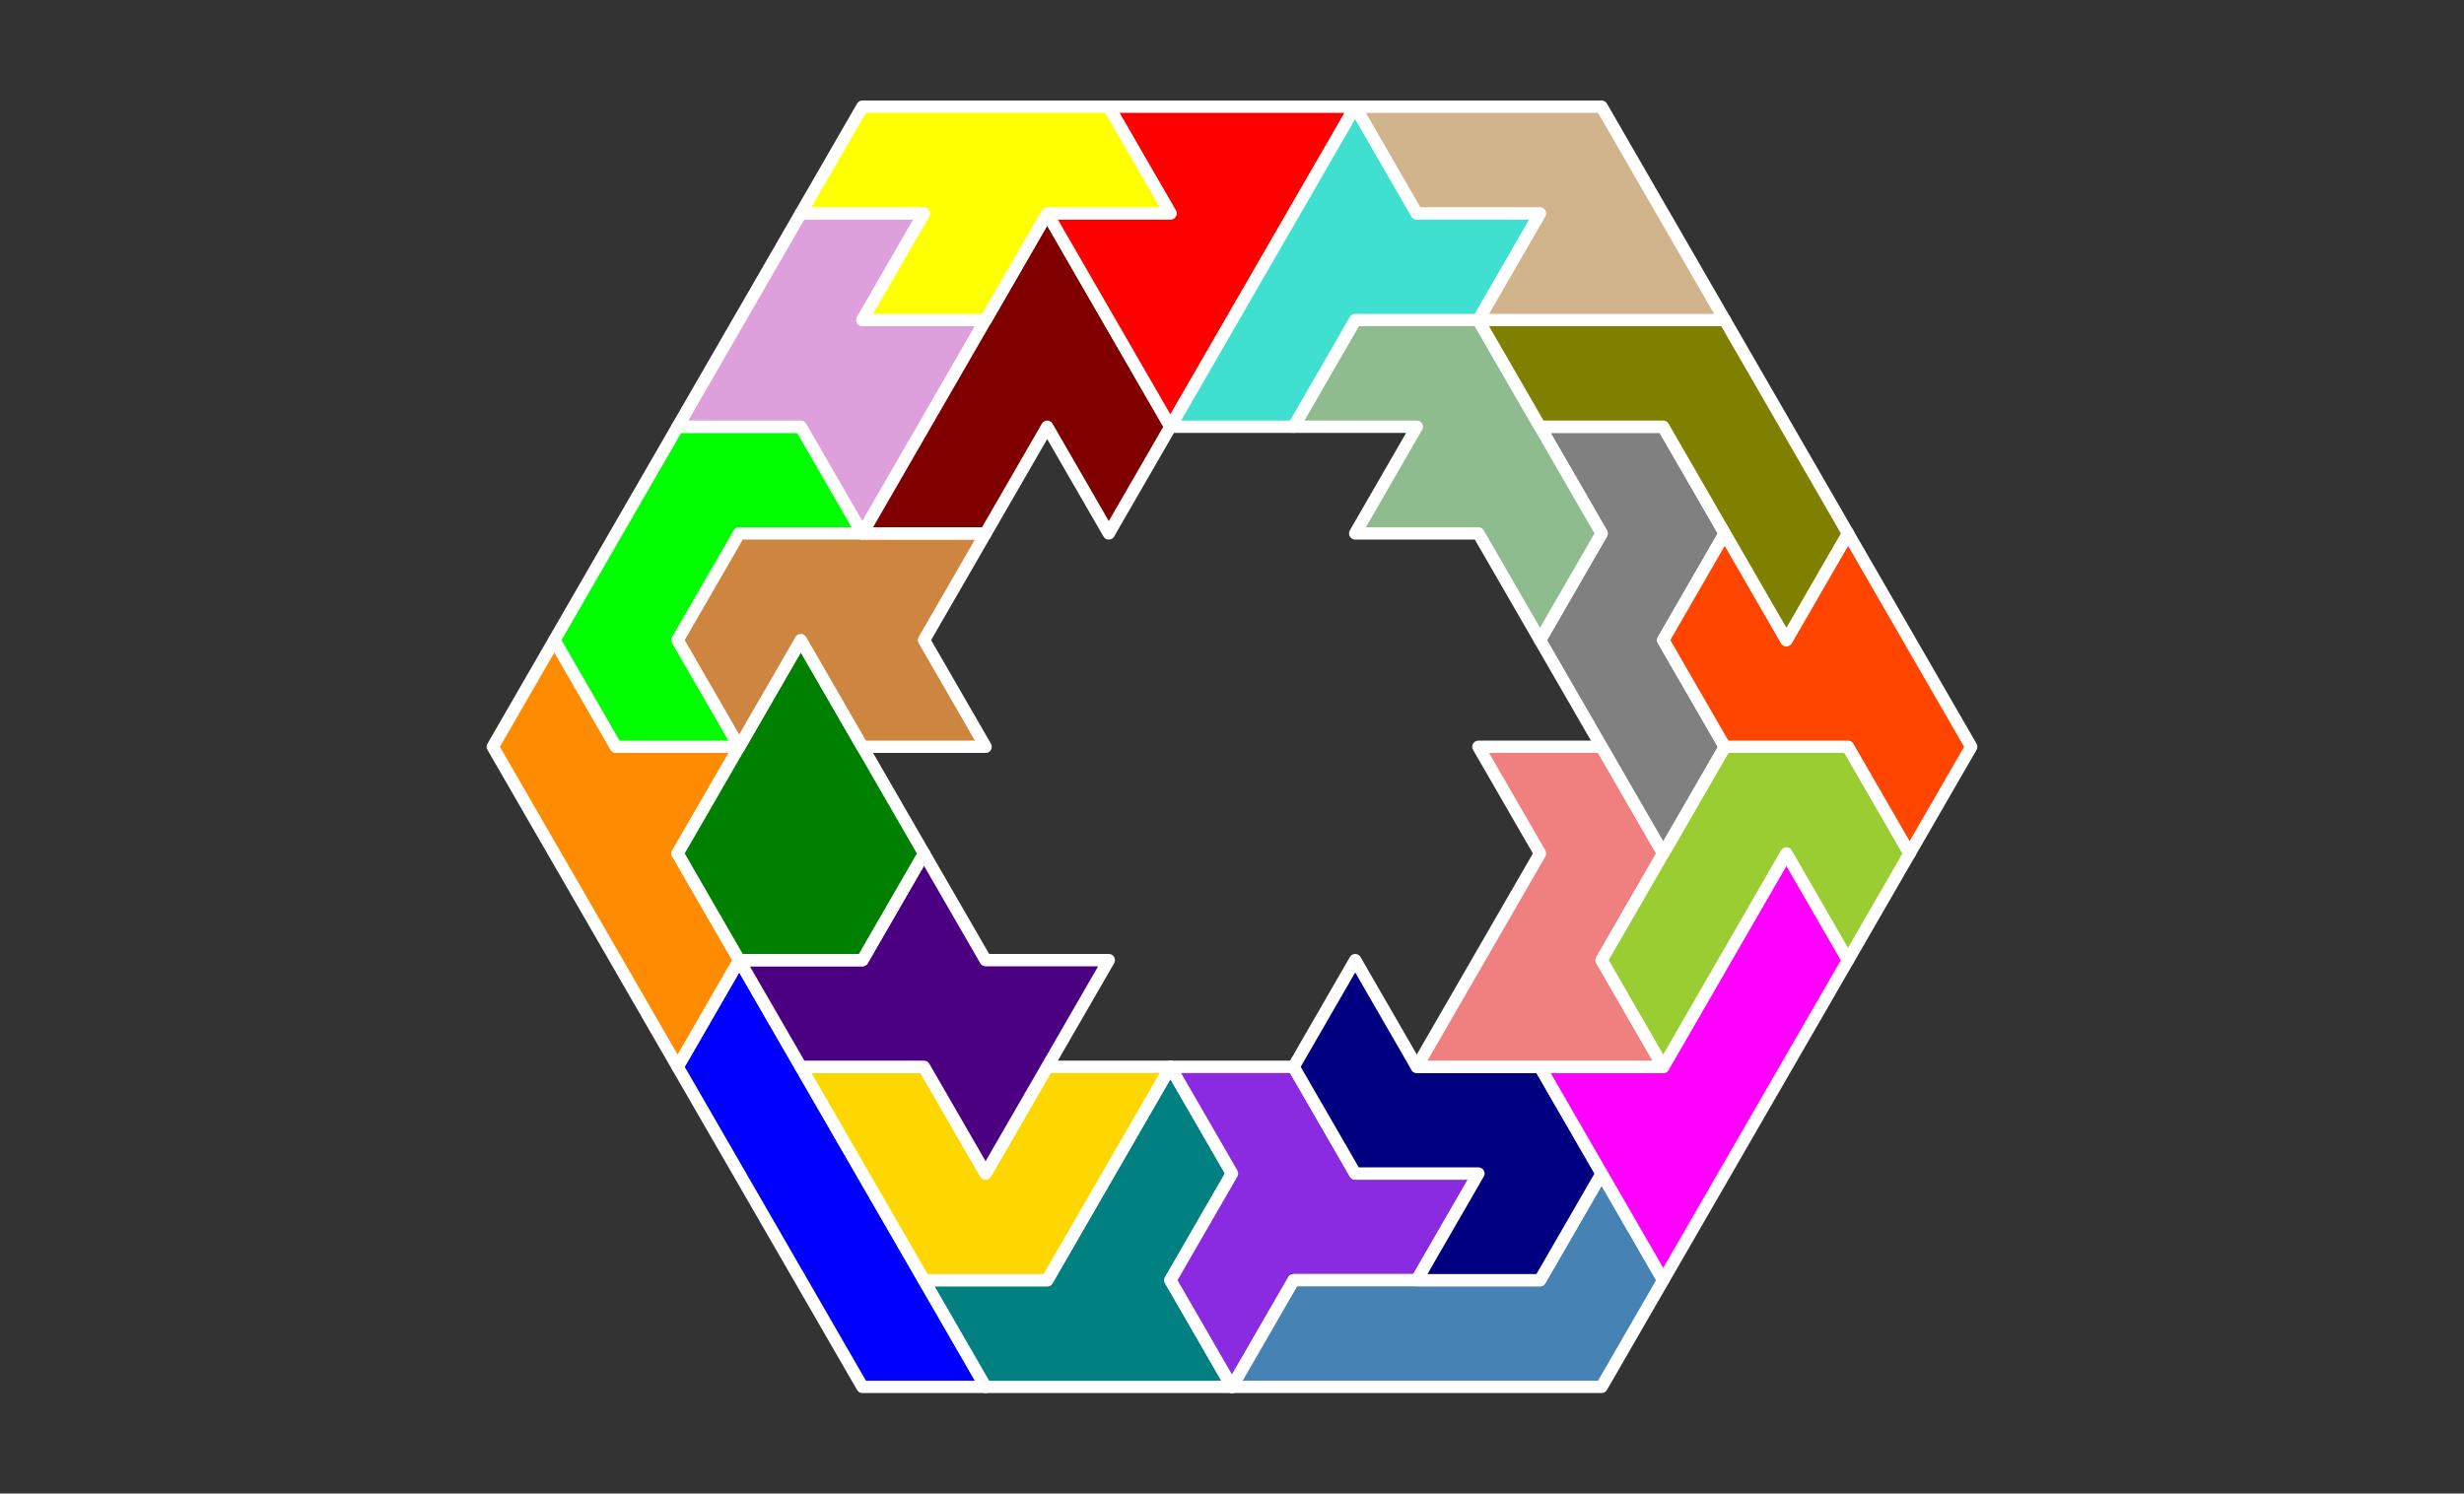 <?xml version="1.0" standalone="no"?>
<!-- Created by Polyform Puzzler (http://puzzler.sourceforge.net/) -->
<svg width="200.0" height="121.244" viewBox="0 0 200.0 121.244"
     xmlns="http://www.w3.org/2000/svg"
     xmlns:xlink="http://www.w3.org/1999/xlink">
<rect x="0" y="0" width="200.0" height="121.244" fill="#333333" stroke="none"/>
<g>
<polygon fill="blue" stroke="white"
         stroke-width="1" stroke-linejoin="round"
         points="65.000,103.923 70.000,112.583 80.000,112.583 60.000,77.942 55.000,86.603">
<desc>I7</desc>
</polygon>
<polygon fill="teal" stroke="white"
         stroke-width="1" stroke-linejoin="round"
         points="75.000,103.923 80.000,112.583 100.000,112.583 95.000,103.923 100.000,95.263 95.000,86.603 85.000,103.923">
<desc>T7</desc>
</polygon>
<polygon fill="blueviolet" stroke="white"
         stroke-width="1" stroke-linejoin="round"
         points="95.000,103.923 100.000,112.583 105.000,103.923 115.000,103.923 120.000,95.263 110.000,95.263 105.000,86.603 95.000,86.603 100.000,95.263">
<desc>W7</desc>
</polygon>
<polygon fill="steelblue" stroke="white"
         stroke-width="1" stroke-linejoin="round"
         points="100.000,112.583 130.000,112.583 135.000,103.923 130.000,95.263 125.000,103.923 105.000,103.923">
<desc>L7</desc>
</polygon>
<polygon fill="gold" stroke="white"
         stroke-width="1" stroke-linejoin="round"
         points="70.000,95.263 75.000,103.923 85.000,103.923 95.000,86.603 85.000,86.603 80.000,95.263 75.000,86.603 65.000,86.603">
<desc>V7</desc>
</polygon>
<polygon fill="navy" stroke="white"
         stroke-width="1" stroke-linejoin="round"
         points="115.000,103.923 125.000,103.923 130.000,95.263 125.000,86.603 115.000,86.603 110.000,77.942 105.000,86.603 110.000,95.263 120.000,95.263">
<desc>S7</desc>
</polygon>
<polygon fill="magenta" stroke="white"
         stroke-width="1" stroke-linejoin="round"
         points="130.000,95.263 135.000,103.923 150.000,77.942 145.000,69.282 135.000,86.603 125.000,86.603">
<desc>P7</desc>
</polygon>
<polygon fill="indigo" stroke="white"
         stroke-width="1" stroke-linejoin="round"
         points="75.000,86.603 80.000,95.263 90.000,77.942 80.000,77.942 75.000,69.282 70.000,77.942 60.000,77.942 65.000,86.603">
<desc>X7</desc>
</polygon>
<polygon fill="darkorange" stroke="white"
         stroke-width="1" stroke-linejoin="round"
         points="50.000,77.942 55.000,86.603 60.000,77.942 55.000,69.282 60.000,60.622 50.000,60.622 45.000,51.962 40.000,60.622">
<desc>E7</desc>
</polygon>
<polygon fill="lightcoral" stroke="white"
         stroke-width="1" stroke-linejoin="round"
         points="115.000,86.603 135.000,86.603 130.000,77.942 135.000,69.282 130.000,60.622 120.000,60.622 125.000,69.282">
<desc>Q7</desc>
</polygon>
<polygon fill="yellowgreen" stroke="white"
         stroke-width="1" stroke-linejoin="round"
         points="130.000,77.942 135.000,86.603 145.000,69.282 150.000,77.942 155.000,69.282 150.000,60.622 140.000,60.622">
<desc>J7</desc>
</polygon>
<polygon fill="green" stroke="white"
         stroke-width="1" stroke-linejoin="round"
         points="55.000,69.282 60.000,77.942 70.000,77.942 75.000,69.282 65.000,51.962">
<desc>D7</desc>
</polygon>
<polygon fill="gray" stroke="white"
         stroke-width="1" stroke-linejoin="round"
         points="130.000,60.622 135.000,69.282 140.000,60.622 135.000,51.962 140.000,43.301 135.000,34.641 125.000,34.641 130.000,43.301 125.000,51.962">
<desc>N7</desc>
</polygon>
<polygon fill="orangered" stroke="white"
         stroke-width="1" stroke-linejoin="round"
         points="150.000,60.622 155.000,69.282 160.000,60.622 150.000,43.301 145.000,51.962 140.000,43.301 135.000,51.962 140.000,60.622">
<desc>Z7</desc>
</polygon>
<polygon fill="lime" stroke="white"
         stroke-width="1" stroke-linejoin="round"
         points="45.000,51.962 50.000,60.622 60.000,60.622 55.000,51.962 60.000,43.301 70.000,43.301 65.000,34.641 55.000,34.641">
<desc>C7</desc>
</polygon>
<polygon fill="peru" stroke="white"
         stroke-width="1" stroke-linejoin="round"
         points="55.000,51.962 60.000,60.622 65.000,51.962 70.000,60.622 80.000,60.622 75.000,51.962 80.000,43.301 60.000,43.301">
<desc>A7</desc>
</polygon>
<polygon fill="darkseagreen" stroke="white"
         stroke-width="1" stroke-linejoin="round"
         points="120.000,43.301 125.000,51.962 130.000,43.301 120.000,25.981 110.000,25.981 105.000,34.641 115.000,34.641 110.000,43.301">
<desc>F7</desc>
</polygon>
<polygon fill="olive" stroke="white"
         stroke-width="1" stroke-linejoin="round"
         points="140.000,43.301 145.000,51.962 150.000,43.301 140.000,25.981 120.000,25.981 125.000,34.641 135.000,34.641">
<desc>R7</desc>
</polygon>
<polygon fill="plum" stroke="white"
         stroke-width="1" stroke-linejoin="round"
         points="65.000,34.641 70.000,43.301 80.000,25.981 70.000,25.981 75.000,17.321 65.000,17.321 55.000,34.641">
<desc>B7</desc>
</polygon>
<polygon fill="maroon" stroke="white"
         stroke-width="1" stroke-linejoin="round"
         points="70.000,43.301 80.000,43.301 85.000,34.641 90.000,43.301 95.000,34.641 85.000,17.321">
<desc>G7</desc>
</polygon>
<polygon fill="red" stroke="white"
         stroke-width="1" stroke-linejoin="round"
         points="90.000,25.981 95.000,34.641 110.000,8.660 90.000,8.660 95.000,17.321 85.000,17.321">
<desc>M7</desc>
</polygon>
<polygon fill="turquoise" stroke="white"
         stroke-width="1" stroke-linejoin="round"
         points="95.000,34.641 105.000,34.641 110.000,25.981 120.000,25.981 125.000,17.321 115.000,17.321 110.000,8.660">
<desc>H7</desc>
</polygon>
<polygon fill="yellow" stroke="white"
         stroke-width="1" stroke-linejoin="round"
         points="70.000,25.981 80.000,25.981 85.000,17.321 95.000,17.321 90.000,8.660 70.000,8.660 65.000,17.321 75.000,17.321">
<desc>Y7</desc>
</polygon>
<polygon fill="tan" stroke="white"
         stroke-width="1" stroke-linejoin="round"
         points="120.000,25.981 140.000,25.981 130.000,8.660 110.000,8.660 115.000,17.321 125.000,17.321">
<desc>U7</desc>
</polygon>
</g>
</svg>
